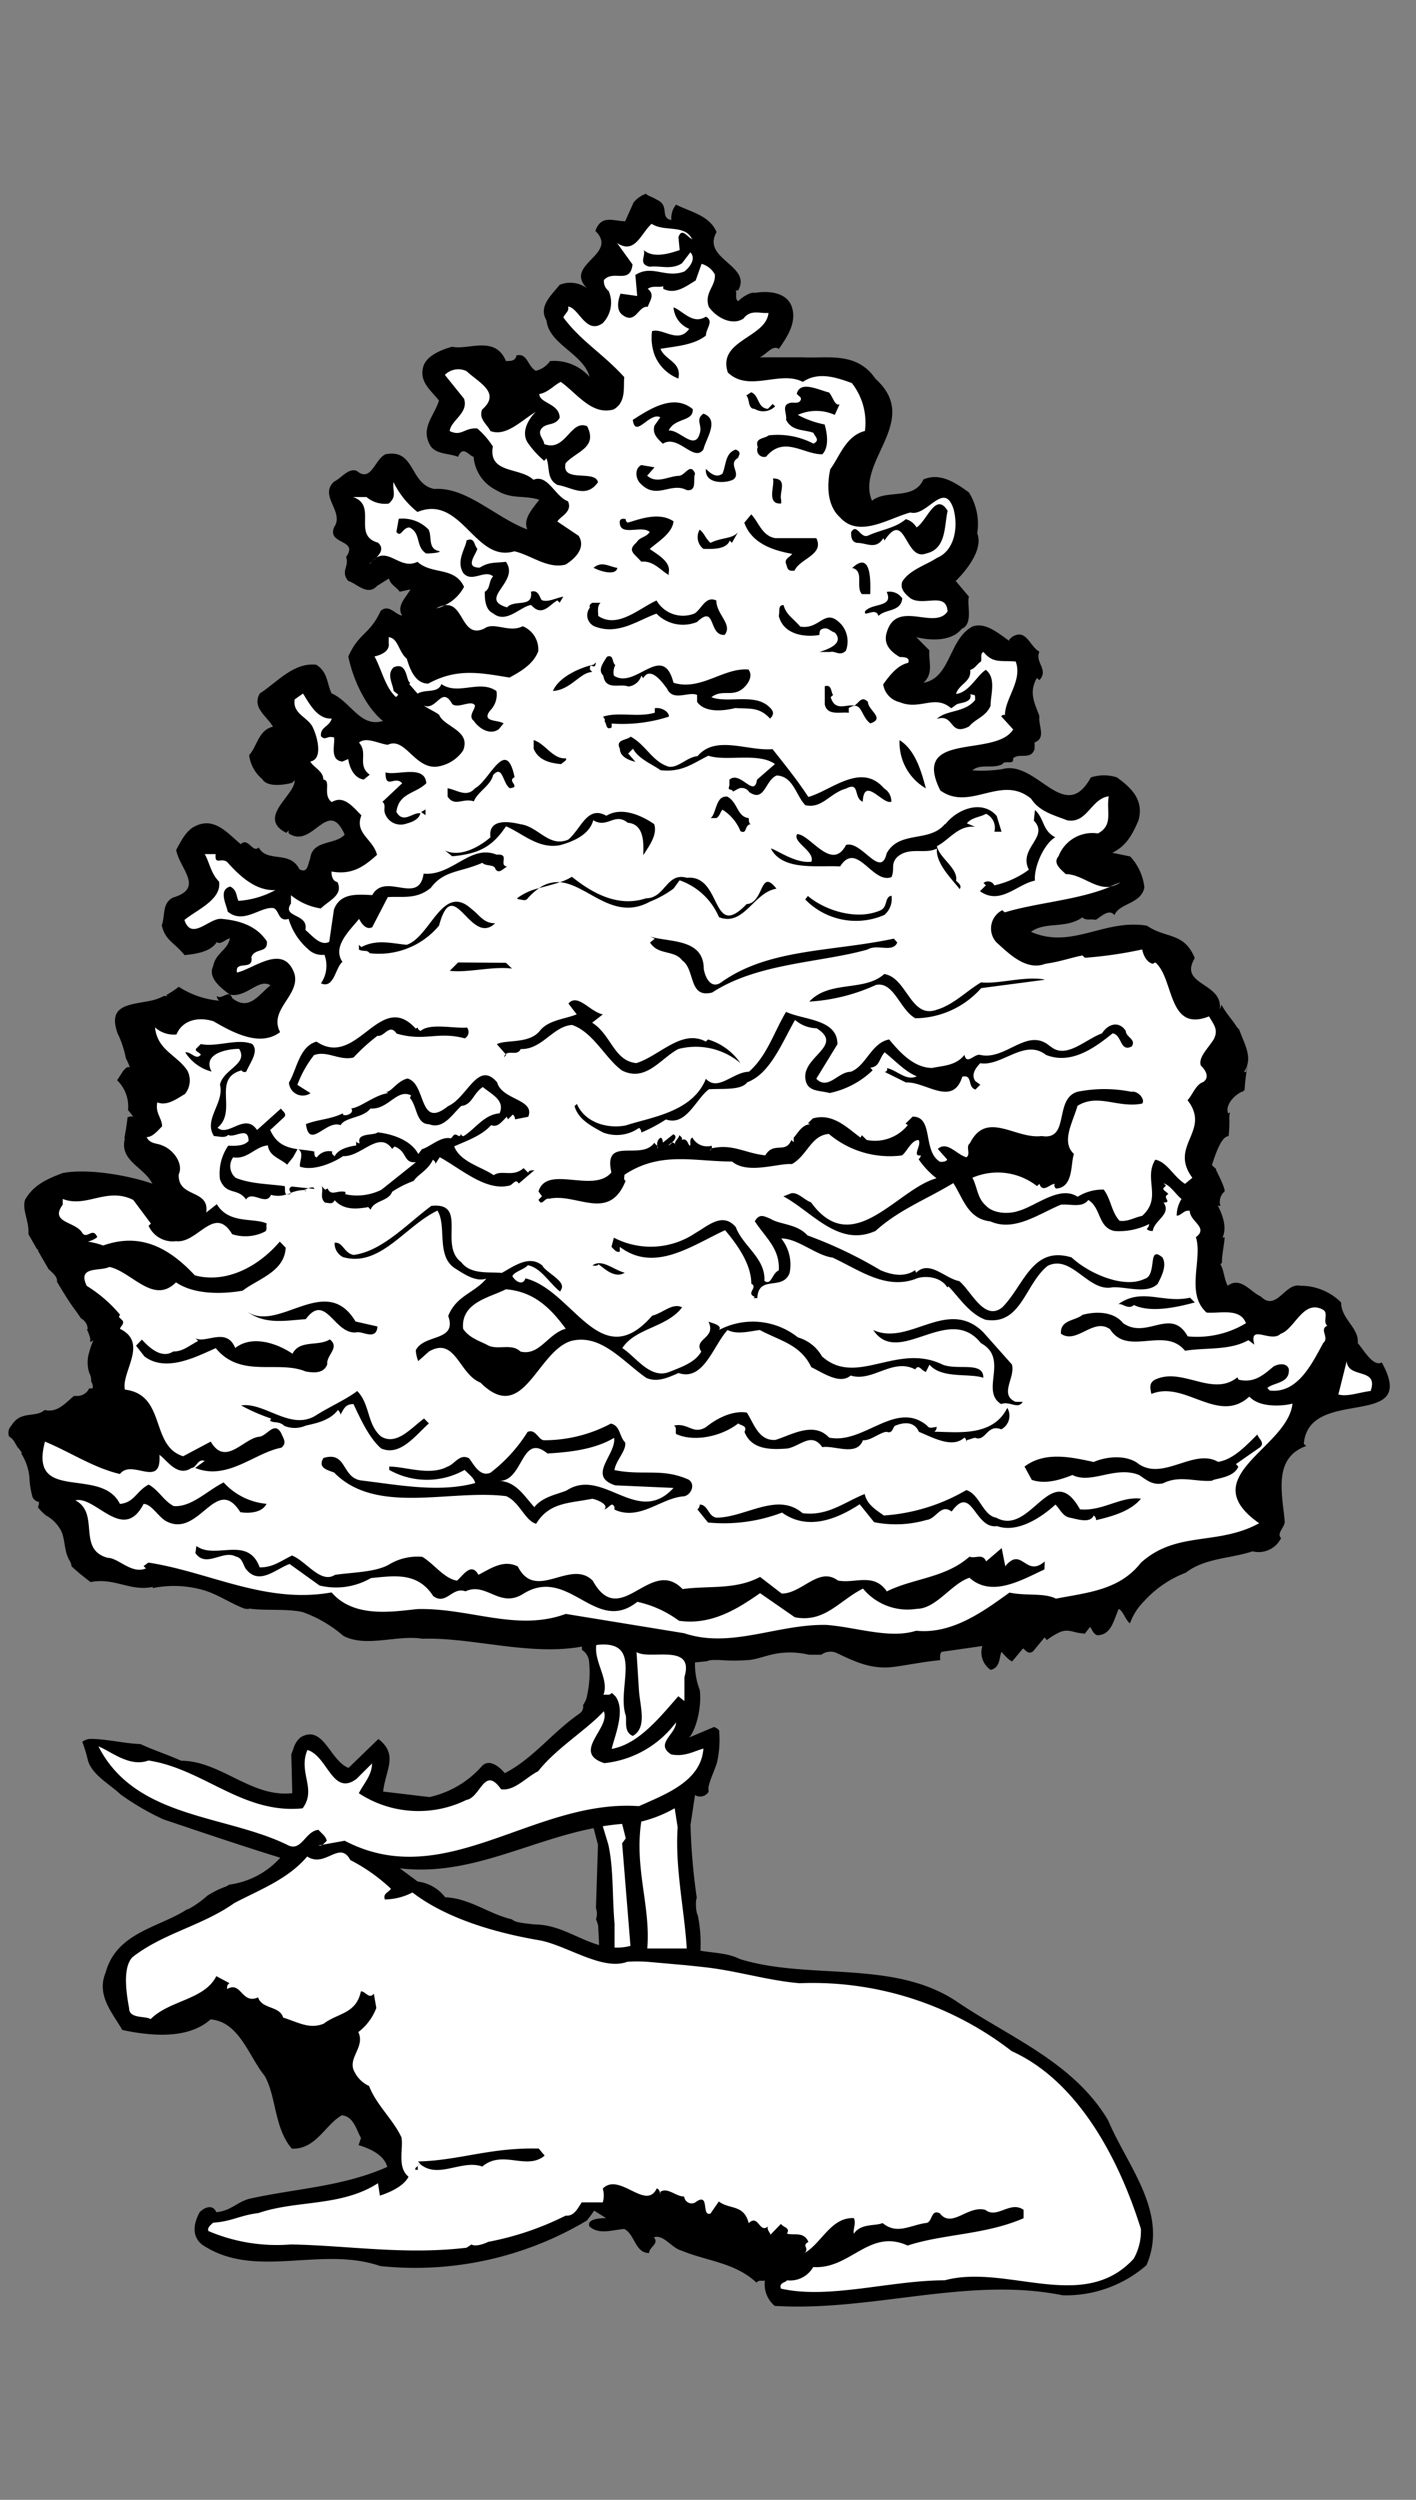 <svg xmlns="http://www.w3.org/2000/svg" width="170" height="300"><rect width="100%" height="100%" fill="#808080" stroke="none"/><path d="M165.89 163.5c-1 .57-2.15-1.46-2.88-2.32.16-1.85-2-2.87-2-4.88a6.88 6.88 0 00-4.88-2c-1.86-.42-2.88 3.15-4.74 1.3-1.29-.57-2.44-2.45-4-1.3-.44-.86-.44-1.85-.87-2.58l.18-.18c0-1 .25-2 .33-3.06-.09 0-.18.05-.26.05.57-1.3 0-2.73-.58-3.88a.44.44 0 00.33.06A1.62 1.62 0 01147 143c.21-.2-.85-2.27-1-2.58a.69.69 0 000-.13c-.16-.15-.33-.3-.5-.47.42-1.31 1.13-3.47 2-3.47a14.87 14.87 0 00.08-2.32 1.93 1.93 0 01.09-.5c-.07 0-.12 0-.21.11-.43-1 .72-2.19 1.59-2.61.14 0 .25-.12.37-.21a22 22 0 01.37-3 5.17 5.17 0 00-.18.82h-.27c1.14-1.67.1-3.22-.57-5.1a1.48 1.48 0 01-.25-.25c-.59-.94-1.36-1.73-1.87-2.71-.07.19-.13.38-.21.56.43-3.28-5-2.85-3-6.16-1.29-3.15-3.44-2.31-5.74-3.89-5.17-.85-9 2.88-13.92.74 1.71-1.28 4.15-.32 6.17-1.74.42.43 1 .15 1.57.3.43-.15 1.57-1.46 2.28-.57.59-1.46 3.17-1.31 3.59-3.31a6.41 6.41 0 00-1.71-3.73l-2.14-.44c1.71-.83 2.44-2.26 3.14-3.88.71-2.55-1-4-2.57-5.16a5 5 0 00-3.15 0c-3.16 5.75-6.47-2.14-10.63-1a16.21 16.21 0 01-3.59.15c1-.85 2.3-.15 3.59-.73.29-.57 1.44.16 1.29-.7.73-.73 2.16.26 2.59-1.15v-.77c1.42-.54.42-2 .58-3.16-.58-1.58-1.31-2.85-.3-4.58l.3.26c1.15-1.27-.58-2.11 0-3.42-1.15-.57-1.59-2.89-3.31-1.74-.14.16-.42.28-.28.47-1.29-.88-2.88-2.32-4.46-1.74-2.86 1.55-2.58 6.17-5.88 6.75 1.29-1.16.58-2.58.72-3.89L110 76.46c1.87.47 4.31.47 5.46-1 1.44-.58.57-3 .87-3.85l-1.59-1.89c1.45-1.42 3.31-3.88 2.58-5.73a7.12 7.12 0 00-1-4.9c-1.59-1.15-3.45-2.42-5.46-1.55-1.15 2.56-4.46 1.13-6.17 2.56-2-4.74 6-9.6.42-14.64-2.28-3.31-5.73-2.42-8.75-2.58H91.2c.73-.26 1.58-1.57 2.3-1 1-1.43 2.16-3.16 1.58-5s-2.87-2-4.46-1.73c-.42-.15-1.43.42-2 1-.42-.28-.14-.85-.28-1.3h.28c1.72-3-4.45-3.75-2.59-7-.85-2-3.13-2.42-4.87-3.29a2.6 2.6 0 00-.56 1.85c-1.43-.28-.14-1.71-1.73-2.44a7.82 7.82 0 00-.87-.43c-.87-.36.06-.44-.76-.16a3.35 3.35 0 00-1.18.93l-1 2.24c-1.42 0-2.87-.84-3.58 1.16 2.87 2.85-3.87 4-1 6.89a3.39 3.39 0 00-3.29-.42c-1 1.27-2.58 2.58-1.58 4.27.29 2.89 4.46 4 5.17 6.78a5.67 5.67 0 00-4.74-1.9 2.91 2.91 0 01-1.72 1.17c-1-.58-1-2.16-2.31-1.85-.12.68-.7.68-1.27.68-1.29-3.15-4.59-1.27-6.45-1.72-1.15.31-3 1-3.45 2.31-.58 1.88.87 2.88 1.86 4.15-.57 1.88-2.3 3.31-1 5.47.72 1 2.15.84 3.3 1.28.57-1.43 1.29-.13 1.86 0a4.87 4.87 0 002.72 4c1.86 1.15 3.3.57 5.16 1.15-.72 1-2 2.27-1.43 3.57-3.84-1.44-7.31-5.13-11.16-4.86-3-.57-2.28-4.89-5.87-4.16-1.29.57-1.71 3.43-3.43 2-1-.42-1.87.86-2.74 1.28-1.87 1.72 1.29 3.62 0 5.47-.86 2.14 3 1.41 1.44 3.57.41 1.15-.71 1.73.27 2.89 1 .27 2.3 1.85 3.45.58l1.43-.89c.15.73.87 1 1.29 1.59l1.29-.28c-.56 1-1.71 2-1 3.15-.87-.14-1.58-1.43-2.58-.57-1.3 2.86-2.59 2.58-3.88 5.47.57 2.84 2.16 6.15 4.16 7.74-2.72.84-3.86-2.32-6.17-3.31-.57-1.15-.43-2.58-1.86-3.44-2.74-.29-4.74 2.17-6.75 3.44-1 1.72.86 2.73 1.57 4-1.72.39-1.86 2.27-2.86 3.42a4.48 4.48 0 001.57 2.86c.58 1 2.58.73 3.59.45l.3-.29c.12 1.72-4.6 4.46-1 6.3l.28-.28v.33c2.86 2 4.72-4.42 6.73.16-1.14 1.28-3.86.58-4.14 2.87-.29.7-.29 1.85-1.3 1.28-1.14-2.3-3.87-.73-4.88-2.61-.72.73-1.29-1.28-2.15-.39-1.59-1.31-3.16-3.31-5.46-2.17-1.15.54-1.73 1.85-2.3 2.86.43 2.3 3.45 4.58-.42 5.73-1.31.73-.87 2.17-1.31 3.31.44 1.85 1.45 2 2.74 3.58 1.43-.14 3.15-.42 3.87-1.57.42.42 1.15-.43 1.57-.43-.28 1.42-1.71 1.74-2 3.31-.71 1.42 1 2.7 2 3.43 2 .42 3.43-2 4.88-1.12-1.43 1.12-2.57 3.16-4.6 1.54-.41-1.15-1.28.31-1.85-.27a.76.76 0 00.28.58 10.64 10.64 0 01-4.85-1.67 11.1 11.1 0 01-1.51 1l.19.11h-.47a6.25 6.25 0 01-1.66.58c-2.53.5-5.1.48-3.9 3.88a12.2 12.2 0 011 3 7.63 7.63 0 01.48 1.1c-.41-.13-.56.21-.8.41-.23.39-.5.78-.73 1.14a4.35 4.35 0 011.31 3.57l.63.79a1.24 1.24 0 00-.69.09c-.08.84-.23 1.69-.38 2.52H15c-.72 2.7 2.3 3.43 3.29 5.44-2.86-1-7.74-1.85-10.75-1.28C5.62 141.49 4 142.22 3 144c-.36 1.21.54 2.64.41 4.11l1.08 1.88a1.46 1.46 0 00.09-.13 1.2 1.2 0 000 .27c.41.73.83 1.44 1.25 2.17.61.55 1.11 1 1 1.51.71 1.16 1.39 2.33 2.2 3.41.26.34.47.67.7 1a1.49 1.49 0 01.8 1.29h-.11a5.32 5.32 0 01.41 1.1 3.42 3.42 0 010 .45 2.08 2.08 0 00.39-.22 7.13 7.13 0 00-.49 1.39 4 4 0 000 2.56 1.74 1.74 0 01.21 1 1 1 0 01.17.84 1.89 1.89 0 00-.41 0 1.58 1.58 0 01-1.56.89h-.26c-1.06.88-2 2.05-3.52 1.69-1.15 1-2.86 0-4 1.88a1.23 1.23 0 00-.27 1.3 1.86 1.86 0 01.64.64l.38.65a3.56 3.56 0 01.54.72.5.5 0 01-.12 0 6.48 6.48 0 011 2.83 10.28 10.28 0 00.37 2.41 1 1 0 00.78.6 1.44 1.44 0 01-.13.64 5.69 5.69 0 001 1 4.4 4.4 0 011.87 2c.43 1.16.28 2.3.94 3.41a1.78 1.78 0 01.24.69 27.73 27.73 0 002.28 1.88c2.87-.57 4.74 1.15 7.46.58v.14a12.79 12.79 0 016.2.28c1.62.49 3.17 1.56 4.79 2.18l.69.08c-.06 0-.13 0-.18-.1 1.72.31 4.46 0 6.46.43a15.21 15.21 0 014.93 2.87c2.76 1.43 6.43-.16 9.5.34 5.88-.2 12.85 2.09 19.14.94v.4a1.83 1.83 0 01.86 1.5 12.82 12.82 0 01-.34 4.37 3.34 3.34 0 01-.39.75 1 1 0 01-.4 1c-3.3 2.27-5.59 5.43-9 7.17-.71-.86-2-1.85-2.87-.7a11.81 11.81 0 01-6.17 3.57L46 215c.28-2.58 1.87-4.43-.57-6.31l-3.59 3.47c-2.24-.87-3-5.24-5.72-3.69a2.66 2.66 0 00-.86 1.28c-.09.27-.19.52-.29.78l.12 4.66c-4.88.58-8.61-3.89-13.35-3.89-1.6-.73-3.27-1.25-4.87-2-2-.08-3.9-.58-5.87-.62a1.72 1.72 0 00-1.12.35 17.23 17.23 0 01.67 2.21c.49 1.75 2.61 2.86 3.91 4.09a31 31 0 005.14 3c4.71 1.58 9.31 3.15 14.05 4.61a10 10 0 01-6.15 3.23 1.44 1.44 0 01-.44.25 10.66 10.66 0 00-2.19 1.09 11.44 11.44 0 01-2.28 1.61c-.08 0-.15 0-.22.07-3.4 2.16-8.4 2.75-9.69 7.54-1.15 2.73.87 4.88 2 6.88 3.44.73 7.9 1.15 10.6-1.27 3.45.28 4.6 4.46 6.47 6.74 1.43 2.43 1.15 6.31 3.29 8.77 2.88.12 4-2.88 6-4 1.43.14 1.73 1.73 2.3 2.72l-.29.86c1 .31 3 1 3.45 2.61-5.46 2.42-11.05 2.58-16.65 3.85-1.44.42-2.16 1.43-3.88 1.59-.42-1-1.43-.59-2 0-.71 1.3-1 2.84.28 3.88 6.33 4.28 14.22.11 21.4 2.58a40.25 40.25 0 0024.82-5.47c.24-.32.59-.76.86-1.18l1.44.9c-.28 0-2.44 0-2 1 1.15 1 2.58.45 4.16.3 1.29.59 1.29 2.89 3 2.89 0-.73 1.27-1.15.56-1.88 1.15-.42 2.14 1.27 3.29 1.57 3 1.27 6.47 1.43 9.05 3.87.28-.41.71-.13 1-.28a3.43 3.43 0 001.17 3.06c11.63.73 23.25-3.57 34.58-1.27a14.73 14.73 0 0010.06-3.61c2.72-6.29-2.3-11.9-4.6-17.38-4.15-7-11.91-10-18.08-14.2-7.61-5.16-17.81-2.58-26.13-5.16-1.44-.73-3.15-.73-4.74-1a16.84 16.84 0 00-.31-4.23 1.72 1.72 0 01-.14-.4 5 5 0 01-.07-1.39 3.59 3.59 0 01.08-.35 74.18 74.18 0 01-.75-8.73l.54-3.58a1.18 1.18 0 001.64-.41 1.92 1.92 0 010-.67c.25-1 .71-1.87 1-2.83a12.14 12.14 0 00.27-3.61 1.7 1.7 0 010-.22 1.3 1.3 0 00-.63-.43l-3 1.27c.72-.7 1.57-3.42 1.29-5.71a8.59 8.59 0 01-.57-3.31l1.42-.14a1.87 1.87 0 01.78-.15h.66a23.32 23.32 0 003.64 0c1.09-.12 2.1-.56 3.18-.75a9.79 9.79 0 014 .12h1.49a1.8 1.8 0 011.9-.18c2.43 1.16 4.3 2 7 1.61 1.8-.26 3.56-.61 5.36-.78 0-.39-.07-.76.19-1l4.88-.7a2.54 2.54 0 001 2.87c1.15-.29 1-1.43 1.29-2.17.29.32.87 1 1.29 1.15l1.3-1.56c.4.28.56.66 1.08.44l.18-.15 1.32-1.6a1 1 0 01.26.32 8.81 8.81 0 011.51-.93c1.13-.51 1.74.08 2.81.11a1.14 1.14 0 01.25.06l.63-.83c.28.29.28.73.85 1 1.73 0 2-1.85 2.6-3.16.57.29.77 1.28 1.35 1.74a7.11 7.11 0 011.71-2.68 13 13 0 015-3.41c2.27-1.77 5.39-1.68 8-2.56a3 3 0 003.43-1.59c-.58-.57.44-1.27.44-2-.29-3.31-1.44-7.62 2.58-9.05l-.29-.26c.61-7.07 13.96-1.46 9.36-9.77zm-94 69.91c-2.66-.76-5-2.63-8.14-2.45h.56c-.7-.08-1.41-.14-2.12-.29a1.79 1.79 0 01-.75-.34c-2.78-.65-5-2.51-8-2.65a4.89 4.89 0 00-3.29-1.88L48 224.21c8.3 1 15.37-3.28 23.27-4.82l.52 2-.24 7.61a1.91 1.91 0 010 1.31 5.6 5.6 0 01.26.76l.12 2.39z"/><path d="M164.55 166.93c-1.29.14-2.73.72-3.87.42l1-4c.14 2.16 3.88.7 2.87 3.59M79.58 137.14c-.03.26 0 .16 0 0zM78.93 137.57v.28a.23.23 0 000-.28zM80.66 137.16h-.09c-.57.48-.25.33.09 0zM80.86 178.56l-7-.31c-3.45-1.12.15-3.7-.13-5.7-2.44 1.46-5.61 1.73-8 1.88-3.16-2.58-2.87 3.28-5.74 3.28 2 .16 2.87 1.73 4.16 3.16 1-1.28 2.88-1.57 3.87-2 4.37-2.87 8.54 4.41 12.84-.31zM85.44 137.85c-.44.4-.12.24 0 0zM55.6 159.46c.72 1.15 2.3 1.58 3 2 1.15.58 2.87-.28 3.87.73 2.3.58 3.31-2.16 5.45-2.73-2-2.74-4-4.46-7.18-4.74-1.98 1.01-5.42 1.58-5.14 4.74zM53.38 72.66a2.9 2.9 0 00-1 .35 5.1 5.1 0 001-.35z" fill="#fff"/><path d="M159.35 159.1c-.56-.47.14-1.46-.44-1.88-2.44-1.43-3.45 2.3-5.16 2.84-1.15 1.15-3.87-1.27-3.15 1.31l-.72-.54c-2.3 1.27-5 .85-7.61 1.27-2.44-3-6.89.73-9-2.58-2-1.46-4 1.85-5.89.54-.14-1.69 1.72-1.54 2.58-2.27 1.58-.43 3.73-.43 4.88 1 2.87 2 5.75-2 7.75 1.58a11.33 11.33 0 007-1.58c-.73-1.85-3-1.15-4.73-1.27-2.59-2.31-.43-6.47-1.29-9.05 1.57-1.15-.73-1.88-.73-3.16-.71-.15-1 .58-1.57.58a3.74 3.74 0 01.58-2c-.72-.58-1.29-1.61-2.16-1.89l.29.28-.29.3c-.14.28.43.43.57.73-.85.39.58 1-.57 1 1 1.41-1.15 2.15-1.29 3.42-.14 0-.58 0-.72-.27a.8.8 0 00.28-.57 8 8 0 01-4.16.84c-2-.42-1.57-2.74-3.14-3.73-.73 1-2.15.45-3.3.57-2.73 1.15-5.61 3.28-8.47 2-2.72-.28-3.31-2.89-4.44-4.59-3.31 2-6.47 3.16-9.34 5.74-4.45 2-7.6-2.3-11.06-4.15l.72-.28c.87-.45 1.73.7 2.6 1 5 6.89 10.31-1.59 15.06-2.89a10.26 10.26 0 01-2.15-2.29.74.74 0 00.28-.45c-1.15.16.14-1.27-.28-1.85-.87 0-1.43 1.46-2 1.85a11.34 11.34 0 01-8.77-2.58c-2.14.16-2.58 2.58-4.44 3.62-1.59-.15-5.32 1.28-7.18-.31-4.6 0-8.61-1.27-12.92 1.59 0 .3-.14.57.14.73-2 5-5.89 1.41-9.19 2.15-.56-.16-.85 1-1.27.12l.42-.42-.42-.58c1-3.28 6.61.3 8.75-2.28-1-4.46 3.59-1.31 5.16-3.57.08.16.27.28.37.41a.91.91 0 01.35-1c.24 0 .29.36.3.58l1.26-1c.51.23.16.72-.18 1h.18a.55.55 0 01.28.38c-.29-.54.3-.7.44-1.27.14.15.42.29.28.57.72-.28.72.58 1 .7.14-.28-.14-.7.28-1a2 2 0 002.3 1 .26.26 0 010 .31c2.57-.58 4 .58 6.46.84 1-1.72 2.44-.12 3.13-1.85l.28.28v-.56c.44-.45 1-1.6 2-1.6l-.29-.12.58-.58c2.43-.69 4.16 1.16 5.73 2.3l.16-.29.57.57A5.06 5.06 0 00109 135l-.29-.15.86-.85c2.58 0 1.14 4.16 3.3 5.43.3 0 .71 0 .85-.28l-1.13-1.27c1.13-1 2.28.7 3.44 1 .55-.39-.14-1.28.42-1.69 2-4 5.47-.44 8.61-.86 3.44.58 1.42-4.46 4.3-5.31a16.32 16.32 0 016.46 0c.86-.16 1.73 1 1.29 1.42-2.87.58-5.31-1.27-7.75.27-.57 2-2 4.32-.42 5.78-.44 1.12 0 4-2.16 4.15-.14-.15-.28-.3-.14-.57-.58 0-1.45 1.15-1.85 0l-.29.27a7.65 7.65 0 00-7.76-1c.57 1 .57 2.42 1.59 3.31 1 1.11 3 1 3.87.69 2.16-.57 5-3.15 7.18-1.72a5.6 5.6 0 013.13-.86c.88 1.16.88 2.58 1.89 3.74 1 .15 1.86-.43 2.71-.58 2.45-2.16.15-4.43 1.59-6.75 1.43.28 2.15 2 3.57 2.9l.88-.73c-2.88-3.89 2.3-5.59-.58-9.31.58-.59 1-1.9 1.87-2.17.85-.57.28-1.46-.28-2-.3-1 .85-2 1.57-3.16.57-1.14 0-1.72-.58-2.73-5 2-4.17-4.59-6.45-6.47l-.3.16c-.71-.16-1.14-1-1.27-1.72a49.56 49.56 0 01-6.88 1l-.3-.28c-1.43.28-2.58.73-4.44 1-2.3.87-4.31-1.15-5.89-2.58a2.46 2.46 0 01.71-3.85l.3.26c3.89-1.18 8.78-1.46 12.67-3.08-1.86.29-3.46-1.51-5.35-1.51-.58-.57-1.59-1.3-.87-2.14a4.36 4.36 0 014.73-2.74c1.87-1 1-2.58 1.3-4.46-2.15.3-2.58 3.32-5 2.88-1.44-.58-3.3-1-4.31-2.58-3.59-3-7.32 1.58-10.91-1-3.59-7.19 6.6-3.88 8.75-7.32l-1.43-1.57a.33.33 0 01.44-.15c0-2 2.14-4.17 1.29-6.43-1.73-.16-2.74.26-3.87-1.16-.44.27-.16.7-.3 1.16-.44.26-.71.85-1.29 1 .16 1.46-1.29 1.62-1.71 2.89 1.59-.16 2.58-2.32 3.59-2.89 1.28 1 .56 3 .56 4.32-.56 1.3-1.85 1.57-2.56 2.46-2.46 1.27-1.73-1.59-3.89-.89 1.15-1.12 3.31-.7 4.6-2.27 0-.85 0-.47-.57-.73.28 1.15-1.43 1-1.73 1.31l-.57.41c-2-1.72-3.73.28-6.17-.73a2.6 2.6 0 01-2-2.14c.72-1 1.71-2.32 3-2.58.29-.7-.57-.7-1-.7-1-.58-2-1.46-1.59-2.89 1.15-4.15 5.75-.27 7.32-2.58-.14-2.42-2.86-.58-4.44-1.57-.72-.58-1.28-1.17-1-2 .86-1.42 2.86-2 4.15-2.85 2.16-.89 2.6-3.73 2-5.9-1.15-3.45-3.17 1-5.17.44-2.58.68-6.18 3.15-8.47.57-1.56-1.43-1.56-3.88-1.15-5.76 1.15-1.56 1.86-4 4.16-4.59a7.69 7.69 0 00-1.57-5.75c-1.88-.68-4-1.41-5.89-.14-2.73-1.43-6.47 1.31-9-1.13-1.29-3.89 4.6-4.15 4.88-7.15-1 .11-2.14-.47-3 .68-1.29.86-3.16 0-4.17-1.41-.57-1.74.87-2.47.73-3.89a2.65 2.65 0 00-1.59-1.27l-.71 2c-1.15.69-2.44 1.73-3.89 1v-.31c-.57.18-1.29-.11-1.86.31.87.73.3 1.3 0 2.16-1.15-.16-1.43 2.14-3 1-.85-.57-.56-1.85-.27-2.58l2 .28-.22-2.52c2-1.3 3.59.44 5.89-.42.71-.57 1.41-1.57.71-2.3l-1 1.31c-1.29.84-2.58.26-3.87.42-1.44-.31-.44-1.31-.73-2 1.15 1 3 .45 4.32 0l-.15-1.54c.41-1.23 1.07 0 1.63.22-.88-1.8-3.28-.82-4.85-1.83-1.29 1.15-2 3.73-4.15 2.3l1.86 2.58c-.29 2.44-2.28.59-3.43 1.86a1.43 1.43 0 00.56 1.31 3.52 3.52 0 01-.72 3.88c-2 1.42-2.87-1.89-4.15-2 .15.57-.29.73-.57 1.3 2.14 2.88 4.72 4.31 7.32 7.17-.14 1.15.28 3-1.29 3.88-2.6.72-4.32-1.86-6.33-3.31-.71.3-1.56 1.31-2.58 1.45 0 1.13 2.44 1.13 2.44 2.86-.57 1-1.58.57-2.16 1.27s.3 1.31.3 1.88c2.58 1 3.15-3 5.16-2.14 1.3 2.58-1.29 3-2.58 4.43-.58 2.45 3.59.73 3.88 2.3-1.44 2-3.17.57-4.88.31-1.3-.73-.87-2-1.3-3.19l-.28.3a11.38 11.38 0 01-1.85-2c-1-1.27-.16-2.87.84-3.88-1.85 1.15-3.59 3-5.44 2.31-.42-.85-1.43-1.43-1-2.58 2.28-2-.3-3.17-1.87-4.61a2.27 2.27 0 00-2.6.45l2.3 2.86c.58 1.72-1.58 2.58-1.72 3.88 1.44.7 1.72-.43 3.31-.31a9.67 9.67 0 011.87 2.16c-.58 3.31 3.29 2.46 4.87 4 1.72-.73 2.58 2 4.15 2.58.59 1.28-1 1.85-1.27 2.43l2.56 1.72c.87 1.43-.41 2.71-1.57 3.44-2.16.57-4.16-1.15-6.16-1.59-4.75 1.43-6.32-6.88-11.63-4.72a10.32 10.32 0 01-2.88-3.59c-.14 1.15.44 1.72-.57 2.58a3.42 3.42 0 01-2.67-.78h-1.62c3 1-.14 4.61 3 5.47.73.65.3 1.3-.21 1.8 1.63-1 3 1.48 4.95.5 1.72 1.58 4.44.54 5.59 3a5.11 5.11 0 01-2.33 2.23c2.32-.42 2 4.08 4.77 2.78 1.15-.86 3 .57 4.6-.28a3 3 0 011.87 3c-.58 1.57-2.16 2.46-3.45 3.16-3.59-.58-6.31-1.15-9.76.73-1.73 0-2.3-2.16-2.58-3-1-.84-1-2.42-2.16-2.58v.73c.15 1-1 1.43-1.71 1.59.87 1.57 1.29 3.73 2.59 4.88l.27-.3-.56-.43c-.14-1-.86-2 0-2.85 1.72-.73 1.45 1.73 2 1.85l-.13.16 1 1.15c1-.58 2.45 0 2.86-1.15 2 1.41 4.59-.58 6.61.84a2.68 2.68 0 01-.73 2.31c-1.15 1.43.87 1.12 1.59 1.57l-.58.7c-1 .73-2.3 0-3-1-.71-.58.14-1.31.14-1.85-.42-.73-2 .42-2.72-.16-1.29-2.31-1.86.86-3.43.16.57.42 1.29.7 1.85 1.12.57 1.46 3.88 1.88 2.87 4.3a4.56 4.56 0 01-2.87 1.88c-2.88.58-4-3.6-6.17-2.58-1.15-.14-2.58-1-3.45-.26 1.15 1.27-.28 2.7 1.29 3.85l-.72.58c-1.15-.16-1.72-1.43-1.86-2.46l-.7.3c-1.57-.14-.87-2.15-1-2.88-.86-.28-1 .42-1.57-.15-.14-1.12 1-1.12 1.29-2.13-1.74.12-2.74-1.88-3.45-3l-1 .7c-.29 1.72 1.57 2.14 2.15 3.31s1.29 3.88-.28 4.15c.42.73 1.57 1.15 1.57 2.16 1 .12-.14 1.85 1 2.7l.26-.12c1.29-.58 2.3.7 3.31 1.72-.87 2.16 1.43 2.86 1.87 4.74-1.59 1.43-3 2.43-5.46 2 0 .57.14 1.15.72 1.27.71 1.57-1 2.17-2 3.16a7.38 7.38 0 01-3.59-1.59v1c-1.15 1.73 2.15 1.15 1.73 3.16.85.73 1.86 2 2.87 1.43l.56-3.86c.73-2 2.74-1.84 4.6-1.74 1.57-2.84 5.6 1.31 6.17-2.58 3.45.31 5.6-3.57 8.77-2.27 1.69-.15.14 1.28 1.27 1.43-.41.13-1 1-1.43.27-.14-.58-1.15-.27-1.56-.73-2.6 1.16-4.61.88-6.18 3-1.72 1.44-3.45 1-5.17 1.12l-1.87 3.61c-.85.43-1.43-.72-1.58-1-1 1.28-3.28 3.28-2 5.16-.86.7-1 3.28-2.58 2.58a3.71 3.71 0 00.42-3.43 2.39 2.39 0 01-2-.71 7.68 7.68 0 01-2.3-3.6c-1.29.42-1.13-1.15-1.86-1.3-1.57-.16-3.59 2-5.46.42-.14-.84-1.15-2.58.3-3 .85.42.71 1.15 1 1.72a10.84 10.84 0 004.44-1.3c-2.44.15-4.44-1.85-5.75-3.31-.71-.69-1.57.43-1.43-1h-1.31c.58 1 .72 2.3 1.73 3.31.28 2.17-2.58 3.31-4.17 4.59.86 2.58 3-.28 4.45-.13 1.86.16 4.16.7 5.45 2.71.14 1.46-1.43.73-1.86 1.88.29 1.72-2 .3-1.73 1.85 2-.42 5.6-3.58 6.9.15.72 2.58-3.15 4.31-1.72 7-2.44 1.85-5.75 0-8-1.3-1.85-.58-3.73-.13-4.44 1.58a3.32 3.32 0 01-2.58-.85c.28 2.73 2.58 3.28 3.87 5.16a2.57 2.57 0 01-.28 2.84c-1 .59-2.16 1.47-3.31 1-.28 1.31.57 1.88.57 2.88-.57.56-1.15 1.29-1.86 1.29.43.87 1.29.71 1.86 1 1.31.46 2.6 2.16 2 3.47-.15 2.88 3.72 1.72 3.3 4.58l1.27-1c1.45 2.43 4.46 1.59 6 2.32-.14.26.14.84-.28 1a5.19 5.19 0 01-3.88.28c-2.13-3.59-4.14 1.15-6.73.84a3.17 3.17 0 01-3.3-1.85l.28-.26L16 144c-3.19-1.59-5.61 1-8.47-.12v.69c-1.59 2.16 1.43 2 2.3 3.31.57 1 1.29-.73 1.85.58a2.8 2.8 0 01-1.14.54 10 10 0 011.85.47c4.46-1.59 7.9.26 11 3.58 3.73 1 7.6-1 10.2-4.05l.71.73c-.14 2.89-3.31 3.73-5.17 5.16-2.58.45-5.88.45-8-1-2.72 2.73-5.31-1.28-8-1.85-1.15.57-3.87-.16-2.72 2.27a16.54 16.54 0 014 3.46l-.14.27.44.43c.28.42-.3.73-.3 1 3.44 1.69.14 5.16.58 7.29 5 .61 3 6.76 7 8L25.3 173c1.74 3 3.87-.29 5.73-.57 1 0 1.88-2 2.74-.42.28.7.71 1.15 0 1.73-3.16.57-6.47 4-10.34 2.42l1.15-.84c-.85-.31-1 .84-1.58.84-1.71 1.17-3-1-3.86-1.57.28 4.15-3.31.42-4.74 2.3-3.15-.73-5.87-2.58-9-3.89-2 7.48 6.74 2.9 9 7.48 1.73-.15 2-1.58 3.45-2.32 1.29.74 1.73 1.89 3 2.58 2.13.16 4-1.84 6-2.84a7.9 7.9 0 005.15 2.57c-.57 1.15-2.3 1.15-3.15 1-2.88-4.58-4.88 3-8.75 1.16-1-.42-1.87-2.15-2.86-2.15-2.44 4.73-5.75-1-8.19-.43 3 1.58.15 5.89 3.88 6.9 1.29 0 2.86 2 4.59 1.27l-.28-.28.57-.42c7.32 1.12 14.07 5 22 3.58 2.71 3.15 7.46 2.28 10.32 2 6.31-.15 11.91 2.74 17.8.58L82.15 196c5.6 1.88 11.19-1.12 17.08-1 3.59.28 7.6 1.71 10.76.7 4.3.44 8.05-2.3 11.2-4.58 2 .43 4.17 0 5.58.73 3.73-.73 7.62-1 10.2-4.31 4.3-3.88 9.18-2 14.2-4.74-8-5.61 3.45-9 4-14.36-1 .28-3.89.57-5.18-.84-3.73 3.42-7.75-2-11.76-.31-.14-.73-.3-1.31.43-1.72 3.3-1.56 6.89 2.14 9.9-.28l.14.28c1.87.45 3-.58 4.17-1.56.43-.29 1.58-.57 1.86.28.14 1.73-1.72 1.57-2.58 2.27l.28.31c3.45.42 5.18-3.46 6.45-5.73.75-.61-.54-1.62.47-2.04zM51.16 66.42c-1.31-.85-.57-2.42-2-3.12-.86 0-1 1.27-1.57.54l.28-1.58a4.32 4.32 0 013.59 1.3c.44.89-.14 2.32 1.29 2.58.25.16-.87.28-1.59.28zm-.73 31.18l.13-.08v-.07l.53-.31v.69l-.53-.38h-.07c-.06.83-1 1.21-1.7 1.39a2 2 0 01-2.6-1.31c-.14-.43.16-1-.28-1.3L48.28 94c-.87-1-2 .86-2-1.31 1.31.44 4.74-1 4.9 1.31-1.31 1.27-3.31 1.15-3.59 3.44.83 1.47 1.98.01 2.84.16zm92.44 58.13l.58.57c-2.15.58-5.3 1.28-7.32.31-.72.69-1.57-.46-2 0 2.87-2.19 5.45-.15 8.74-.88zm-69.17-7.2a9.58 9.58 0 009.76-.54c1.57-.89 3.29-2.58 4.88-.73.85 2.3 3.59 3.73 3.43 6.46.87.58.87-.88 1.73-1.27.14-2.61-1.57-3.89-2.88-5.89.58-1 1.15-.58 1.88-.3 1.14.72 3.16.58 4.45 2a51.46 51.46 0 018.75 4.17c1 .42 2.73 1 4.16 0l.13.31c1.58-1.59 3.45.68 5.17 1 1.43 1.15 3 4.88 5.16 3.16 2.6-2.58 3.59-7.46 8.33-6 2.16 2 6.31 3.75 8.75 2.58 1.59-.42.3-4.15 2.16-2.58.58 1-.14 2.32-.57 3.17-1.29 1.28-3.87.3-5.46.42-2.87.58-4.88-4-7.75-2.58-2.72 2.16-3.16 7.17-7.46 6.47-2-.73-3.3-2.86-4.45-4l-.14.12c-.85-1.43-3-1.43-3.87-1-3.59 1.28-6.74-1.12-9.9-2.58-2-.26-4.16-2.3-6.17-2.3a5 5 0 011 4.17c-.86 2.17-3.73.14-3.87 3h-.44l.14-.16c-1.13-.42.44-1.15-.42-1.57 0-2.28-1.58-4.58-3.15-6.43-4 1.85-8.47 5.16-12.64 2v.59c-.42.11-.72-.31-1-.59zm14.93 22.29c-2 1.57-5.3 2.27-7.46 1.27-.12-.28.14-.85-.28-1 1.71-.42 2.3 1.15 3.89.16 1.41-1.15 3.29-2 4.88-1.73.85 1.28 1.41 3.42 3.43 3.28 1.87-.56 4.59-2.28 6.45-.28 4.17.86 8-4.58 11.77-1.43.29.44.73.16 1.15.16a.77.77 0 01-.28.57c2.58 0 7 .7 8.75-2.87a1.85 1.85 0 01-.72 2.58c-1.73-.7-1.87 1.57-3.16 1l-1 .31c0 .69 0-.31-.28-.31-1.44 1.31-3.73 0-5.45-.7-.56-1.3-1.85-1.15-2.86-.73-.28.16-.28 1-1 .73-.72 0-2 1.12-2.86 1-.72 2-3.45.58-4.88.84-1.29-1.85-2.6-.15-4.17.16-1.72.12-4.3.28-5.17-2 .4-.75-.45-.75-.75-1.01zm-16.07 10.32c.58-.58-.87-1.17-1.45-1.28-2.71.55-5.16.39-6.74 3-1.29-.31-2-2.61-3.59-3.31-6.75-.85-15.64 2.32-20.67-2.84-.86-.31-2-.59-1.27-1.74 2.85-.87 2.14 2.42 4.58 2.7 4.74.58 9.32 1.46 13.63.31-.12-.59-.7-1-1.27-1.58a9.23 9.23 0 01-9.05 0v-.4c2 0 4.88 1.15 7 0 .86-.28 1.43-1.59 2.58-1 .56.7 1.28 2.28 2.57 1.74a18.63 18.63 0 004.46-4.9c1-.42 1.28 1 2 1a17.07 17.07 0 008-2c1.15.26 1 1.57 1.72 2.27.15 1-1.14 2.16-1.29 3.31 3.44.7 5.74-.28 8.91 1.15.86.57.28 1.85-.57 2-2.72.16-5.3 3-8.34 1.59v-.31c-.35-.72-.63.15-1.21.29zm47.64-12.64c-2.58-1.57 1-5.45-2.44-7.32-3.87-4.88-9.9 3-12.92-1.57 4.31 2 8.89-4 13.21.27l3.44 3.87c.43 1.59-1.57 3.59.43 4.48h.86c-.58.97-1.57-.15-2.58.27zM75 152.73c-.86.57-1.86 0-2.59-.59l-.56-.42c-.16.28-.57.15-.73.15 1.13-.87 2.57.55 3.88.86zm-9.91-.89c.44.89 2.87 1.88 2.3 2.88l-.14.28c-1.29-1-2.3-2.86-3.87-3.16-.58.58-1.58.73-1.87 1.31.42.7 1.29 1.15 1.57.26 5.76 1.43 9 11.64 15.22 4.48 1.29-.31 2.44-1.59 3.59-1-1.86 2.45-5.59 2.45-7.18 4.89 1.59 1 3.31 3.73 5.59 2.88 1.45-.58 3.17-1.15 3.89-2.46-1-1.58 1.87-1.58.86-3.59.43.16 1.72.44 1.27 1a8.7 8.7 0 019.48.89 4.85 4.85 0 012.88 2.27c4.16 3.73 9-1.7 14.5 1 1.86.71 4.88-.44 4.88 1.57-1.73-.58-5 .15-6.47-1.57l-.43.87c-.56-.16-.86-1-1.28-.3-2.72-1.43-5.16 1.57-7.75.73-1.29 1.12-3.3-.31-4.73-1-1.3-2.73-3.74-3.15-6.18-4.46-1.29.16-2.72.58-3.87 0-1.73 1.88-2.88 6.19-5.89 5.16-1.3.58-2.58 1.15-3.88.58-2.85-2-5.43-5.32-9-4.43-4.16 1.27-5.73 10.16-10.9 5-2.58-1-3-5.58-6.18-3.73l-1.29 1.15a4.16 4.16 0 01-.29-1.3c1-2 5-1 3.89-4.12 1-2.47 3.15-2.74 4.58-4.48-1.29.44-2.72-.57-3.87-1.3-2.16-1.54-.86-5-2-6.86-3.89 1.85-6.89 6.86-11.35 5.58a1.87 1.87 0 01-1-1.72c1-.13 1.14 1.27 2.29 1.46 3.44-.45 6.45-3.76 9.33-5.89 4.44-.45.86 4.74 3.57 6.74 1.15 1.57 3.45 1.15 4.88 1.31 1.4-.76 3.26-2.19 4.83-.92zm-2.58-25.95c-.37.84-1.33.17-1.8.62l.07.08-.27.29a.65.65 0 01.2-.37l-1.06-1.2c1-.57 3.85 0 5.14-1.58 1-1.31 3-1.42 4.45-2l-1-1.3c1.13-1.28 2.58 1 4.14 1.3l-1.29 1c2.3 1.43 2.6 4.59 5.31 4.85 2.74-.84 5.46-4.15 8.34-2.58l.26-.26a7.21 7.21 0 013.89 2.84 8.3 8.3 0 00-7.46-1.69c-2.15 1.15-3.88 4-6.75 2.58-2-1.43-3.43-4.59-6-5.47-2.3.15-3.61 3-6.19 2.89zm27.12-17.39c2.14-.13 1.57-4.43 3.59-1.85-2.74.42-3.89 4.58-6.9 3.42a8 8 0 00-4.73-4.43l-.73 1a12.82 12.82 0 01-2.86 1.58c-4.42 2.4-7.45-2.08-10.78-2.35-.81.27-1.65.48-2.49.71a7.38 7.38 0 00-1.37 1.22c-.28.42-.7.12-1.15.12l-.14-.12a7.28 7.28 0 012.66-1.22 3.77 3.77 0 012.49-.71 6.43 6.43 0 001.44-.65c2.3 1.85 5.46 3.73 8.9 2.58 2.31 0 2.45-3.16 4.89-2.46 4.3-.43 2.87 7.66 7.18 3.16zm-4.31-10.32c.72-.58.58-2.74 2-2.58 1.29.7 1.15 2.42 2.58 2.58 0 .26 0 .73.29.73-.87 0-.43 1.27-1.29.84a5.46 5.46 0 00-2.16-2.58c-.28.28-.28.69-.71 1zm22 14.47l.4.46c-.54 1.28-2.4.13-3.57.84-5.59 1.59-13.19 1.59-18.65 5.16-2.87.73-2-2.72-3.59-3.85-1-1.31-2.88-.58-3.87-2.15l.58-.46-.58-.27c2.14.73 6.45.16 6.45 3.89.16 1 .87 2.55 2.16 1.57 5.7-4.03 13.17-3.61 20.63-5.19zm-10.63-4.73l.3-.4c2 1.71 5.87 3 8.75 1.71.87-.44.43-1.59 1.29-1.74a2.52 2.52 0 01-.86 2.31 8.51 8.51 0 01-9.52-1.88zm29.44 17.66c1.85 1.58 4.15-.84 6.17-1.57.84-1.28 2.14-1.43 2.86-.28 0 .73 1.29 1 .71 1.85-1.43.73-1.15-1.42-2.3-1.57-2.44 2-5.14 3.73-8 2.58-2.57-2-5.3 1.43-7.88 1-.58.58-1.15 1.43-.58 2.16l.58.42-.58.58c-1-.27-.29-1.85-1.58-1.54-1.15 3.7-4.45.54-6.75.7l-2.58-1.28a.31.31 0 00.28-.46c1.29.31 2.3 1.58 3.59 1-1.43-.58-2.58-1.88-3.87-2.89-.71.85-.57 1.71-1.71 1.85l.28.31a10.57 10.57 0 01-5.16 2.73c-1.15-.31-2.58-.15-2.87-1.46-.72-2.86 4.74-4.16 1.3-6.31a4.09 4.09 0 01-2.59-1c-1.57 2.74-3 6.47-5.74 7.48-.71 1-3 .73-4.6.84-1.57 1.16-2.72 4.47-5.16 3.62a18.73 18.73 0 01-2.95 1.57.75.75 0 00-.27-.56 4.63 4.63 0 01-4.32.56c-1.29-.7-3-1.55-3.43-3.17l.28-.26c1 2.3 3.74 3 5.87 2.58 3-1 8-1.56 9.62-5.6 1.43 1.59 3.3-.84 5.16-.84 2.16-1.88 3-4.74 4.46-7.19 2.15 1 6.17.85 6.17 3.88L98 129.46c1.43 1.43 2.58-.84 4.15-.84 1.86-.73 2.44-3.46 4.6-3.88 1.29 1.57 3 3.42 5.16 3.42 1.3-.27 2.87-.27 3.88-1.57.28 1.27 1.15-.13 1.87 0 3.11.73 5.69-3.44 8.43-1.01zm-.72-8l-7.61 1a10.7 10.7 0 01-7.9 3.62c-1.86-1-2.58-4.46-4.74-4a22.38 22.38 0 01-8 2c2.44-2.61 6.6-1.15 9-3.31 2.74.42 3.16 5.44 6.31 4.28 2-.58 3.59-2.27 5.32-3.28 2.13.23 5.13-.77 7.58-.35zm-1.29-19.1l.13-1.27c1.15 1 .85 2.44 2.44 3.27-1.29.73-2.58 3.47-2.44 5.2-2.16.43-4.16 3-6.6 1.27l.71-.7-.28-.29a.84.84 0 011.29.29 11 11 0 004.15-1.88c-1.32-2.62 2.57-3.93.56-5.93zm-12.93-3.85a6.36 6.36 0 01-3.19-5.81c1.86 1.18 2.58 3.62 3.15 5.77zm2.3 4.29c1.43-1.85 4.45-3 6.17-1l.58 1.89h-.86a1.85 1.85 0 00-1-2.15c-.71.42-1.72.42-2.3 1.15l1 .42c-2-.26-3.15 1.59-4.6 2.32.3 1.41 2.6 2.69 2.3 4.15.3.28.72.57.44 1-1.15-1.43-2.88-3.13-2.74-4.87-1.43.73-3.29-.26-4.74 1-.85.84-.28 1.42-.71 2.43-2.29.88-4.15-4.43-6.17-1.28-2.72-.16-6.89.58-8.32-2.16.72.16 3 1.85 4.88 1.59.42-1.28-2.3-2.32-1.72-3.31 1.56 0 4.16 4.58 5.87 1.3 1.87-.57 4.17 4.15 4.88 1 1.55-2.79 5.14-1.23 7-3.52zm-7.33-4.29a1.79 1.79 0 01.85 1.58c-1 .42-3.29-3.15-3.43 0-1.15-.45-.3-2.45-2-1.58-2 .57-2.86 2.44-4.89 2-1.14-1.15-1.42-3.45-3.43-3.57-1.43.57-1.43 3.28-3.31 2a1.05 1.05 0 00-1.27-.43L88 95c-.14-.43-.71 0-.43-.73v-.7c1.3-1.15 3 2.27 3.31 0l2.16-1.88c-2-1.43-5.89-.28-8-1-2 1-3.16 2-5.74 1.74-1-.73-2.58-1.3-3.31-2.58l-.57.58.87 1c.13 0-1.87-.29-1.87-1.57-.58-1.16.86-1 1.29-1.46 1.86 1 2.58 3 4.58 3.61 1.16.16 2.17-1.15 3.46-1.27 2.16-2.58 6-.58 9-.84 1.58 2 2.87 3.58 4.3 5.74 2.75-.77 6.33-4.21 9.07-1.05zM73.7 81.08c2.58 1.74 5.87-4.15 7.16.86 3.31 1 6-1.85 9-1.59.57.73 0 1.74-.72 2.32-1.29 1-2.44 0-3.73 1 1.87.73 5-.42 6.75 1 .71.58.87 1 .29 1.57-1.3-1.43-2.44-1.15-4.16-1.27-1.15.28-3.59.69-4.6-.74v-.83c-1-.47-2.88.83-3.59-.73-.42-.58-2-2.86-2.88-1.28l-.22-.31a1.85 1.85 0 01-1.57 1.31c-1-.42-2.72.54-3-1.31-.71-.7 0-1.54.44-2.27.85-.31.57.68 1 1a1.92 1.92 0 00-.17 1.27zm13.91-16.21c-.42 1.15-2.29 1-3.16 1a1.78 1.78 0 01-.45-2.31c.58.44.58.89 1.29 1.59 1.43-.7 2.58-.44 3.3-1.27l-.72 1.27zm-9 20.67V85c.57-.16 1.7.28 1.7 1a18.23 18.23 0 01-6.88.83v.47c-.71.39-.57-.47-.85-.73.14-.31-.16-.43-.16-.57 1.85-.6 4.14.12 6.16-.46zm24-.87c.58-.44.86-1.17 1.59-.44 0 1 2.14 2 .28 2.58-1.15-.83-1-2.84-2.58-1.84v.57c-1-.14-2.58.4-2.88-1v-2.19c.87-.26.72.74 1 1.05l-.29.26c.51 1.74 1.8.86 2.81 1.01zm-.28-16.52c2.44-2.27 2.15 2.19 2.15 3.15h-1c-.8-.84.35-2.84-1.22-3.15zm6 3.62c-.15 1.7-2 1.27-2.87 2.15-.3-1.15-1.87.28-1.59-.58.87-1 3.45-.42 2.58-2.3a1.8 1.8 0 011.84.73zm-4.16-7.47c1.57-.74 3.29-.89 4.58-2a2.17 2.17 0 011.29 1c1.29-.85 2.3-4.32 3.73-2-.42 1.85-.14 4.58-2.58 5.12-2.58 1-2.44-5.44-5-1.55l-.14-.3c-.87 1.45-2 .58-3.15.58-.72-.12-.72-.85-.72-1.27.66-1.16 1.09.69 1.95.42zM101 74.93a3.14 3.14 0 01.56 3.15c-.71.73-1.29 0-1.86.16h-1.32c1-.31 3-1 1.86-2.32-.57-.16-.85-.73-1.57-.42-.29.12-.29.42-.29.7-1.73.29-4.31 0-4.88-2.28.14-.58-.13-1.31.57-1.31.3 1.15 1.15 1.59 2 2.58 2.45.43 2.93-2.42 4.93-.26zm-3.34-21.69c.86-.42.14-.87 0-1.3-1.15-.42-2.58-.16-3.29-1.57.14-.7-.58-1.71.42-2 .43-.15 1 .14 1.29-.28s-.28-.57-.42-.85c.42-1.6 2.58-.45 3.87-.14.42.42.7 1.69 1.27 1.41l-.58 1.28a5.41 5.41 0 00-4.44 0A11.45 11.45 0 0099 50.94c.3 1 .58 2.72-.28 3.58-2.3 0-4.6-2.27-6.74.28a.83.83 0 01-1-1.14c-.42-1.15.85-1 1.29-1.41a9.26 9.26 0 015.39.99zM93.79 60v.42c-1.86.15-.71-2.27-1-3 1.86-.01.71 1.68 1 2.58zm-3.6-12.93c1 .42.71 1.88 2 2l.57-.59.3.28a2 2 0 01-2.46.31c-.85 0-.56-1.16-1-1.61zm0 14.66c.86.85 1.28 2.58 2.88 2.85H98c1 2-2 2.46-2.6 3.89-.85.14-.85-.28-1-.73-.3-.7.42-.85.71-1.27-2.44-.44-4.88-1.31-5.75-3.74zm-3.45-4.89c.44-1 .3-2.47 1.59-2.89.71.31.41.58.28 1-1.29.72.43 1.88-.58 2.6-.71.4-3.43.7-3.29-1.29.58.57 1.26 1.15 2.01.57zm-8.46-17.1c1.29-.42 3.16 1.58 4.46-.28a3 3 0 01-1.88-2.58c1.14.43 2.3 2.12 3.89 1.12 1 .55 0 1.42 0 2.27-1.45 1.15-3.59 1.28-5.46 1.59.58 1.41 2.58 1.57 2.15 3.57a5.05 5.05 0 01-2.86-2.84 6.13 6.13 0 01-.3-2.85zm4.88 9.35c.14 1.54-2.14 1-2.88 2.58 1.31-.15 3.17 2.55 3.75.27.28-1-.58-1.57.42-2.3 2 .73.3 3 0 4.3-1.15 1.59-3-1.85-4.88-.69-.58-.58-1.29-1.16-1-2.17l.71-1c-1.29-.7-3 2.61-3.31.31 2.03-1.3 4.89-3.19 7.19-1.3zm-1.57 8c.72-.13 1.29-1.57 1.86-.27-.29.72.29 2.15-1 2-1.87-1-3.59 1.15-5.46-.7-.71-.59-.85-1.88 0-2.31l1.59.27-.88 1c1.16 1.06 2.58.02 3.89.02zm-6.47 5.19c0 .28.15.43.29.43 1.44-.43 3.74-1.3 5.45-.15C80.72 64 79 65 78 65.88c1 .7 2.58 1.57 2.28 2.84V69c-1-.58-1.86-1.75-3.29-1.59-.85-1-1.72-1.31-.58-2.3.44-.73 1.15-.58 1.59-1.27-1-.89-3.73.69-3.59-1.31.14-.4.59-.24.71-.24zm-1 5.86c-.14.89-1.73.57-2.86 0 .99-.85 1.86-.14 2.86.01zm-3.3 4.77c-.14-.31.14-.47.28-.57h1c-.44.42-.28 1-.28 1.57 2.29 1.58 4.88-.88 7-1.85a3.67 3.67 0 004.59 1.55c.86-.58 1.3-2.13 2.59-1.55 0 1.69 2 2.86 1 4.13-2 .14-1-3.75-3.31-1.55a4.47 4.47 0 01-4.88-1c-2.3.84-4.59 2.58-7.32 1.57a1.46 1.46 0 01-.67-2.29zm.44 6.85l.28-.26c-.14 1.15-.72-.28-.72.84l.28.31c-1.43 0-2.58 2.16-4.72 2.27.71-1.68 3.29-2.83 4.88-3.15zm-7.48-7.16c-1.29.16-3 2.32-4.58 1-1-.44-1-1.85-1-2.58.72-.44.44-1.27 1-1.85-1-.88-2.58.84-3.6-.43-.85-1.44.27-2.88.42-3.89 1-.42.86.57 1.29 1-.16.7-1.58 2.27.28 2.27 1.15-.7 1.72-.54 3.15-.7 1.73 2.42-3.43 4.43.14 5.47.86-1 3.16.12 2.86-1.88.87-.28 1 .58 1.29 1 .73.32 1.73-.26 2.6-.41l-.44.73-.27-.28c-1 .56-1.85 2.02-3.14.56zm.29 16.21c1.44.47 2.31 2.32 3.87 2.19.15.27-.27.39-.57.7-1.29-.12-2.72-.43-3.3-1.85zm-10.33 5.78c1.29.28 2.3 1.13 3.3 0 1.72-.87 3.72-6.31 4.74-1.31-1 .44.86 1.17-.58 1.31-.85-.58-.85-2.88-2-1.57-.3 1.27-1.87 2-2.31 3.15-1.29-.45-2.3.7-3.15-.57zm7 4.58c-1.71 2.58-3.44 3.31-6.45 3.59l-.87-.7c1.73.84 4-.31 5.46-1.58-.29-2.3 2.29-1.88 3.59-1.57 2.15.26 3.44 2.84 5.75 1.85 1.55-1.28 2.28-4.17 4.58-2.86 1.85-1.15 4.29 0 5.74 1 .41 1.27-.58 2.58-1.31 3.73 0-1 .29-3.73-1.86-3.89-1.58-1.3-2.43.73-4.15-.31-.44 1.74-2.44 2.58-4 3-2.56.48-4.42-1.37-6.44-2.26zm0 16.37l.73.7c-2.29-.31-5.45.54-7.47.26l1-1zm-17.65-2.16l.29.28c1.87-1 3.73-.42 5.46-.28 2.87-1 4.31-7.46 7.75-4.31 1 .73 1.43 1.73 2.86 1.73-3 2.86-5-6.16-6.74.28a9.39 9.39 0 01-8.33 3.31c-.28-.44-.86-.16-1.29-.44zM38 125c4.88 3.31 7.6-6.31 11.9-1.57l.3-.12c-.14.15.14.31.28.42 1.15-1 4-.27 5.59-.42a.87.87 0 01-.27 1.3c-3.3-.88-4.75.42-8.18-.57-.87-1.28-1.45.42-2.3.26a23.44 23.44 0 00-2.88 2.61c-1.72.41-3.15-.87-4.74-.29a13.21 13.21 0 00-2 3.57l1.58 1a1.66 1.66 0 01-2.59-1.27c.96-1.61 1.24-4.34 3.31-4.92zm-5.46 18.37c-.57 1.43-2.3-.57-3 .58-1-1.46-2.44-.45-3.14-2.46a5.89 5.89 0 011-4c.56 0 1.85.13 2.44-.57 0-1.85-1.71-.28-2.44-.73-.42.45-1.15.15-1.71.15-1.3-2 1.28-4 .72-6.17.4-1.88 3.43-2.45 2.3-4.3-1.45 0-4.46.57-3.31 2.73a5.37 5.37 0 01-3.16-2.31c.72-.11 1.29 1 1.87.28-.14-.28-.72-.39-.58-.7l.58-.58c1.86.42 4.44-.73 6.17 0 .86.86-.28 2.27-.71 3.31a.44.44 0 01-.58-.15c-3.59 1-.43 4.86-2.87 6.88 1.29 1.17 3.31-1.88 4.74.28l2.87-2.58c.14.28.72.58.42 1l-1.71 1.58c1.15 2.58 3.3 2.16 5.3 2.58 0 .28 0 .7.3.7a1.78 1.78 0 011.86-.7c-.14.28.13.42.27.58.43-.86 1.58-1.15 2.59-1.31v-.57c0 .15.14.31.42.31-.42-1.31 1.73-.89 2.16-1.31 1.29.14 3.87.72 4.88 2.6l.44-.58c1-.29 2.28-1.57 3.43-1.3.3-.11.3-.58.73-.42l.28.15c.27 0 .27-.45.27-.73 0 .28-.13.73.29.73 1.43-.88 2.44-2.58 4.31-2.73.71-1.59-1-2.3-2-3.16-1.15.73-1.29 2.16-2.59 2.27-1 .89-2.15 2.89-3.87 2.19-1.57 0-1.42-2.19-2.3-3.15l.14-.31c-1.71-.84-2.72 1.74-4.88 1.58-.86 1.15-3 1-3.58 2-1.72-.7-3.74 3-4.16-.13 1.43-.57 3-.57 4.44-1.3v.15c.28.27 1.43-.15 1-.73 1.15-.12 2.72-1.58 4.45-1.85l-.3-.15c.59.15 1.31-1.28 2.6-1.59 2.3.59 1.29 6.2 4.88 3.31 2.3-1 3.59-5.58 5.89-2.84.56 2.11 4.58 2 3.73 4.12l-1.59.31a.74.74 0 00-.26-.58l-.58.58-.15-.31c-.72.73-1.14 1.3-1.87 1-1.15 1.27-2.86 1.85-4.44 2.55.71 1.88 3.29 2.45 4.74 3.46 1-.7 2.3.3 3.59-.85l.57.57c0-.31.42-.31.72-.31l-1.87 1.59c-.43-.7-.71.28-1.29.28-2.73.57-5.61-2-8.19-3.44l-.57.86c.14-.28-.13-.44-.26-.56-.58 1.27-1.73 1.71-2.31 2.55a12.16 12.16 0 00-2.58 1.3c-.43 1.17-2.16 1-2.59 2.16-.14-.15-.28-.42-.42-.29-1 .14-2.74.45-3.89-.86-.28.58-.71.3-1.15.3-.71-.61-.14-1.45-.42-2l.42.45.3-.16c.43 1 1.15.16 2.14.42v.28a6.58 6.58 0 004.32-.54l4.15-3.31c-1.57.15-1-1.31-2.58-1.88l-.28.29c-1.58-2.3-3.73 1-5.89.86-1 .7-3.45 1.85-5.17 1.27-.14-.57.59-1.69-.28-2.13l-.56 1-.71.89c-.72-.7-2.17-1-2.31-2.32-1.57.16-2.44 1.73-4.16 1.43a1.8 1.8 0 00.29 2.46c1.73.73 3.86.73 5.88 1 .13.27-.08.78.22 1l.52-.14c0-.21-.44-.54.11-.81l2 .21c.33-.12.65-.2.73.08l-.73-.08c-.2.08-.39.16-.56.21h.07a.27.27 0 01.23.21l-.23-.21a4.44 4.44 0 00-1.61.34c0 .11 0 .18-.46.18h-.06a3 3 0 01-1.91.04zm10.2 15.23l2.58.59c-.14 1.7-1.73.58-2.44.69-2.74.43-3.73-4.88-6.17-1.57-2.44.15-4.88.73-7.18-1 3.82 2.85 9.57-4.74 13.16 1.29zm-16.8 3.17c-2.3 1-6 3-8.61 1l-1-1.28.71-.73c1 1.12 2.44 2.29 3.75 1.43 1.13 0 1.71-.57 3-1.27l-.73-.73c1 1.69 4-1.31 5.18 1.58 2-1.58 5-.59 6.88.69.86-1.73 3.16-.84 4.47-1.73 1.27 1-.44 1.88-.3 3-.44 1.17-1.73 1-2.58.86-3.36-1.4-7.81.88-10.82-2.82zm8.17 9.31c-.71-.57-1.13-.26-1.69-.57l.12-.28a21.41 21.41 0 01-3.59-1.57c2.88-.42 6 3.15 9.05 1.15 1.58-1 3.59-1.88 4.88-2.88 1.57 1.57 1.15 4 2.87 5.46 1.87 1.12 3.58-1 5.16-2.16l.58.59c-1.59 1.41-3.45 4-5.74 3-1.44-1.27-2.44-3.47-3.31-5.32-1 0-1.15.58-1.57 1.28 0-.27-.15-.39-.29-.58-1 1.31-2.72 1.62-3.87 1.88a3.24 3.24 0 01-2.65 0zm91.28 17.26c-2.73 1.27-6.32 3.41-9 1-2.16.7-4 3.73-6.33 3.73a6.92 6.92 0 01-6.45-2.43c-2.87 1.44-4.6 4.14-8.19 3.44l-4.17-2.89c-2.7 1.88-5.85 3.88-9.74 3.31a13 13 0 00-5-2.27c-5 4-8.17-4.32-13.63-1-2.88 1.88-4.46-1.43-7-.26-1.59-.6-2.3 1.72-3.87.57-1.87-2.89-4.6-2.44-7.48-2.16a8.36 8.36 0 01-6.17.89l-3.59-2.58c-1.57.54-3.59 2.58-5.16.7-.43-.44-.43-1.43-1.29-1.59-1.57-.86-3.57 1.43-4.86-.42l.12-.85c2.3 1.69 6.17-1.31 7.6 2.57 1.58 0 2.45-.73 3.88-1.43 1.73.7 3.45 3.44 5.16 2.32 2.16-.31 5-.31 6.59-1.3a6.61 6.61 0 013.89-.86c1.43.86 2.58 2.58 4.16 2.86.72-.59 1.71-2.29 2.58-.7 1.43-.73 3-1.88 4.73-1 2.16 4.29 6.32-1 9 1.71 3.31 6 6.91-3 10.78 1 3.13-.44 6.32.13 9.3-1.46l2.6 2c2.44 0 4.45-3.28 6.74-1.57 2 .42 4.31-1 5.88 1.31 3.17-1.59 7-1.59 9.92-4.17.71.28 1.57-.45 2 .57l1.87-1.6.43 2.18c2-2.46 2.44 1.43 4.74-.58zm6.2-5.9a.64.64 0 00-.29-.57c-.42 1-2 .42-2.86.26s-1.15-1-1.73-1.57c-1.71 1.57-4.58 3.45-7 2.58-2.72.42-3-5.16-5.46-1.74-1.29-1-1.86.89-3 1a13.28 13.28 0 01-6.31.27l-1.73-2.15c-2.87 1.88-6.31 3.16-9.32 1a19.63 19.63 0 01-8.89 1.19l-1.27-1.57a.77.77 0 00.28-.58c1 0 1 1.42 2 1.57 3.45 0 7.32-3.15 10.34-.54 3 .39 5-1.31 7.46-2.3.29 1.27 1.29 1.85 2.3 2.58a22.59 22.59 0 009.9-3.05c1.58.47 2 3.05 3.59 3.31 4.17 2.32 6.61-7.16 10.06-1 2.72.26 4.88-1.59 7.32-1.28-1.27 1.55-3.57 2.15-5.44 2.59zm14.64-7c1.87-.31 3.3-1.89 4.74-3.31 0 .42 1 1 .28 1.57l-2.87 2 .29.31c-.57 1.41-3 1.41-3.15 1.69-2 .16-3.89-.7-5.89.31-1.29.27-2-.43-2.88-1-2.86-1.15-5.72 1.15-8 0-1.43.58-3.29 1.15-4.88.58L123 176c2.44-1.85 5.59-1.14 8.31-.55 1.28-.59 3.89-1 5.44.27 2.97 1.95 6.56-1.9 9.43-.32z" fill="#fff"/><path d="M44.37 67.7a2.74 2.74 0 01.41-.42c-.23.19-.41.34-.41.42zM83.16 28.69l-.09-.05v.05zM133.26 106.38a2.84 2.84 0 001.25-.5 12.52 12.52 0 01-1.25.5zM44.78 67.28l.39-.36a3.13 3.13 0 00-.39.36zM75.13 206c.14.43-.28 1.88.85 2.32 1.73-1 .87-3.47.73-5.48l-.29-4.58c1.58 1 7-1.15 5.75 3v2.88l-.73-.58c-2.15 2.43-4.73 5.74-8 6.32.3-1.42 1.73-4.62.44-6.32l-.44-.41c-.28.41-.71.12-1 .26.73-1.88-1.13-3.89-.85-6 5.89-.7 2.3 5.3 3.59 8.61" fill="#fff"/><path d="M72.55 211.59a12.32 12.32 0 008.61-4.9c0 1.43-2.58 2.58-.58 3.85 1.59.32 2.72-.38 3.87-.7-.28 3.89-4.44 5.44-7.74 6.91-12.64-.89-23.27 10.47-35.33 4.15l-3.15.57c.43.12.71-.29 1-.57-.14-.58-.58-.84-1-1.31-1.57.16-2 2.58-3.59 1.88-7.46-3.73-18.37-3.15-22.82-11.89 1.43.54 3.73 2.55 6 1.69 6.61 1 11.33 6.47 18.51 5.74 1.73-2.3-.57-4.31.58-7 2.44.73 3 5.61 5.89 3.47l1.86-1.85c0 1.41-1 2.42-1.58 3.57A13.06 13.06 0 0056 216c1.71-.28 2.14-4.17 4.15-1.28 1.58.26 3-1.43 4.46-2.16 2.14-2.74 5.87-5 7.88-7.2.85 2-3.89 4.9 0 6.21M81.36 219.26c-.34 4.88.82 10 1.09 14.57h-4.74c.43-5-1.57-9.62-.72-15.23A15.46 15.46 0 0081 217l.36 2.31M73.79 231c-.3-3.43-.11-6.65-.75-9.62l-.67-2.22c.77-.12 1.54-.22 2.32-.28l.44 1.74-.44.58 1 12.32a6.44 6.44 0 01-1.91.2V231M79.3 263.31c0 .17 0 .13 0 0z" fill="#fff"/><path d="M121.46 246.15A39 39 0 0096 238c-3.72-.31-7.32-1.43-11.05-1.88-1-.12-2.58-.28-2.58-.28l-4.74-.42a19.56 19.56 0 00-2.3 0c-3 1.15-7.32-2-10.61-2.58-4.29-.73-10.76-2.31-15.2-5.73a7.52 7.52 0 01-3.31.84c-.28-.7.43-.84.73-1.28a21.16 21.16 0 00-4.88-3.45c-1.29-2.44-3 1-5.18-.43-2.3 2.73-5.73 4-8.75 5.59-3.88 2.74-8.47 3.58-12.2 6.47-1.29 1.27-.71 4.61-.43 6.15 0 1.31 2 .89 2.58 1.31 2.3-2.3 6.46-2.3 7.89-5.16l1.59.85c-.3.16-.3.42-.3.7 1.73-1 1.73 1.88 3.73 1 .44 1.43 2.6 1 3 2.42 1.86.59 3.17 1.43 4.88.73 1.71-1.3 3.88-1.15 4.46-3.88.56 0 1 1 1.55.28l.3 1.72a6.56 6.56 0 01-2.16 2.89c.87 1.85-1.43 3.16-.42 4.85a3.61 3.61 0 001.71 1.62c.87 2.27 2.87 4 3.88 6.15.28 1.28-.57 3.59.86 4.74-.58 1.12-2.15 1.85-3.44 2.27l-.23-1.49c-4.43 2.85-9.76 2-14.35 3.58-2.28.28-3.15 1-5.44 1.16-.29.27-.73.58-.57 1a21 21 0 009.9 1.61c6.74.11 13.63 1.28 21.1.39l.58-.39c.4.27 1.41 0 2-.31a35.29 35.29 0 009.31-3.15c1 .09 1.4-.8 1.93-1.59h2.53a3.09 3.09 0 000-1.66c2-2 5.17 2.7 6.47 0 .32 0 .41.52.44.76a3.45 3.45 0 010-.37c.86-.58 1.85.57 2.86.57a.9.9 0 001.29.73c1.87-1.41.71 1.71 1.87 1.31l1-1.45c1.29 1 3 .3 3.59 2.61 1.15-1.16 1.29 1.28 2.3.39-.14.45.3.73.3 1l1.27-1.31c.28.44 1.15.44.72 1.17.85.26 2-.31 2.58 1-.86.42.13.7-.44 1.31 2-1.15 3.17-4.31 5.89-4.17.3.59-.14 1.43 0 1.87.86-1.28 2.58-.89 3.45-1.28 1.71 1.42 3.3.27 5.16 0 .87 0 .58-1.74 1.72-1.16 1.44 1.85 3.32-1 5.46-.42 1.42 1.12 3-1.15 4.59 0v1c-4.59 2-9.61 1.87-13.93 3.28-4.59-2.11-6.88 2.89-11.33 2.58a3.18 3.18 0 01-3.15 1.59c-.14.28-1 .28-.72 1 5.74 1.31 13.19-1 19.66-1 7.46-2 16.63 4 22.68-2.58a6.71 6.71 0 00.87-3.59c-2.58-8.27-7.48-17.71-15.51-21.33zM57.9 260c-2.44-.89-5.31 1.55-7.47-.31a1.64 1.64 0 01-.25.21 1.08 1.08 0 000 .49h-.3c-.1-.2.11-.31.33-.49a.36.36 0 01.25-.21l-.28-.3c5-.12 8.61-1.69 14.5-1.55l.71.85c-2.19 1.82-5.04-.76-7.49 1.31z" fill="#fff"/></svg>